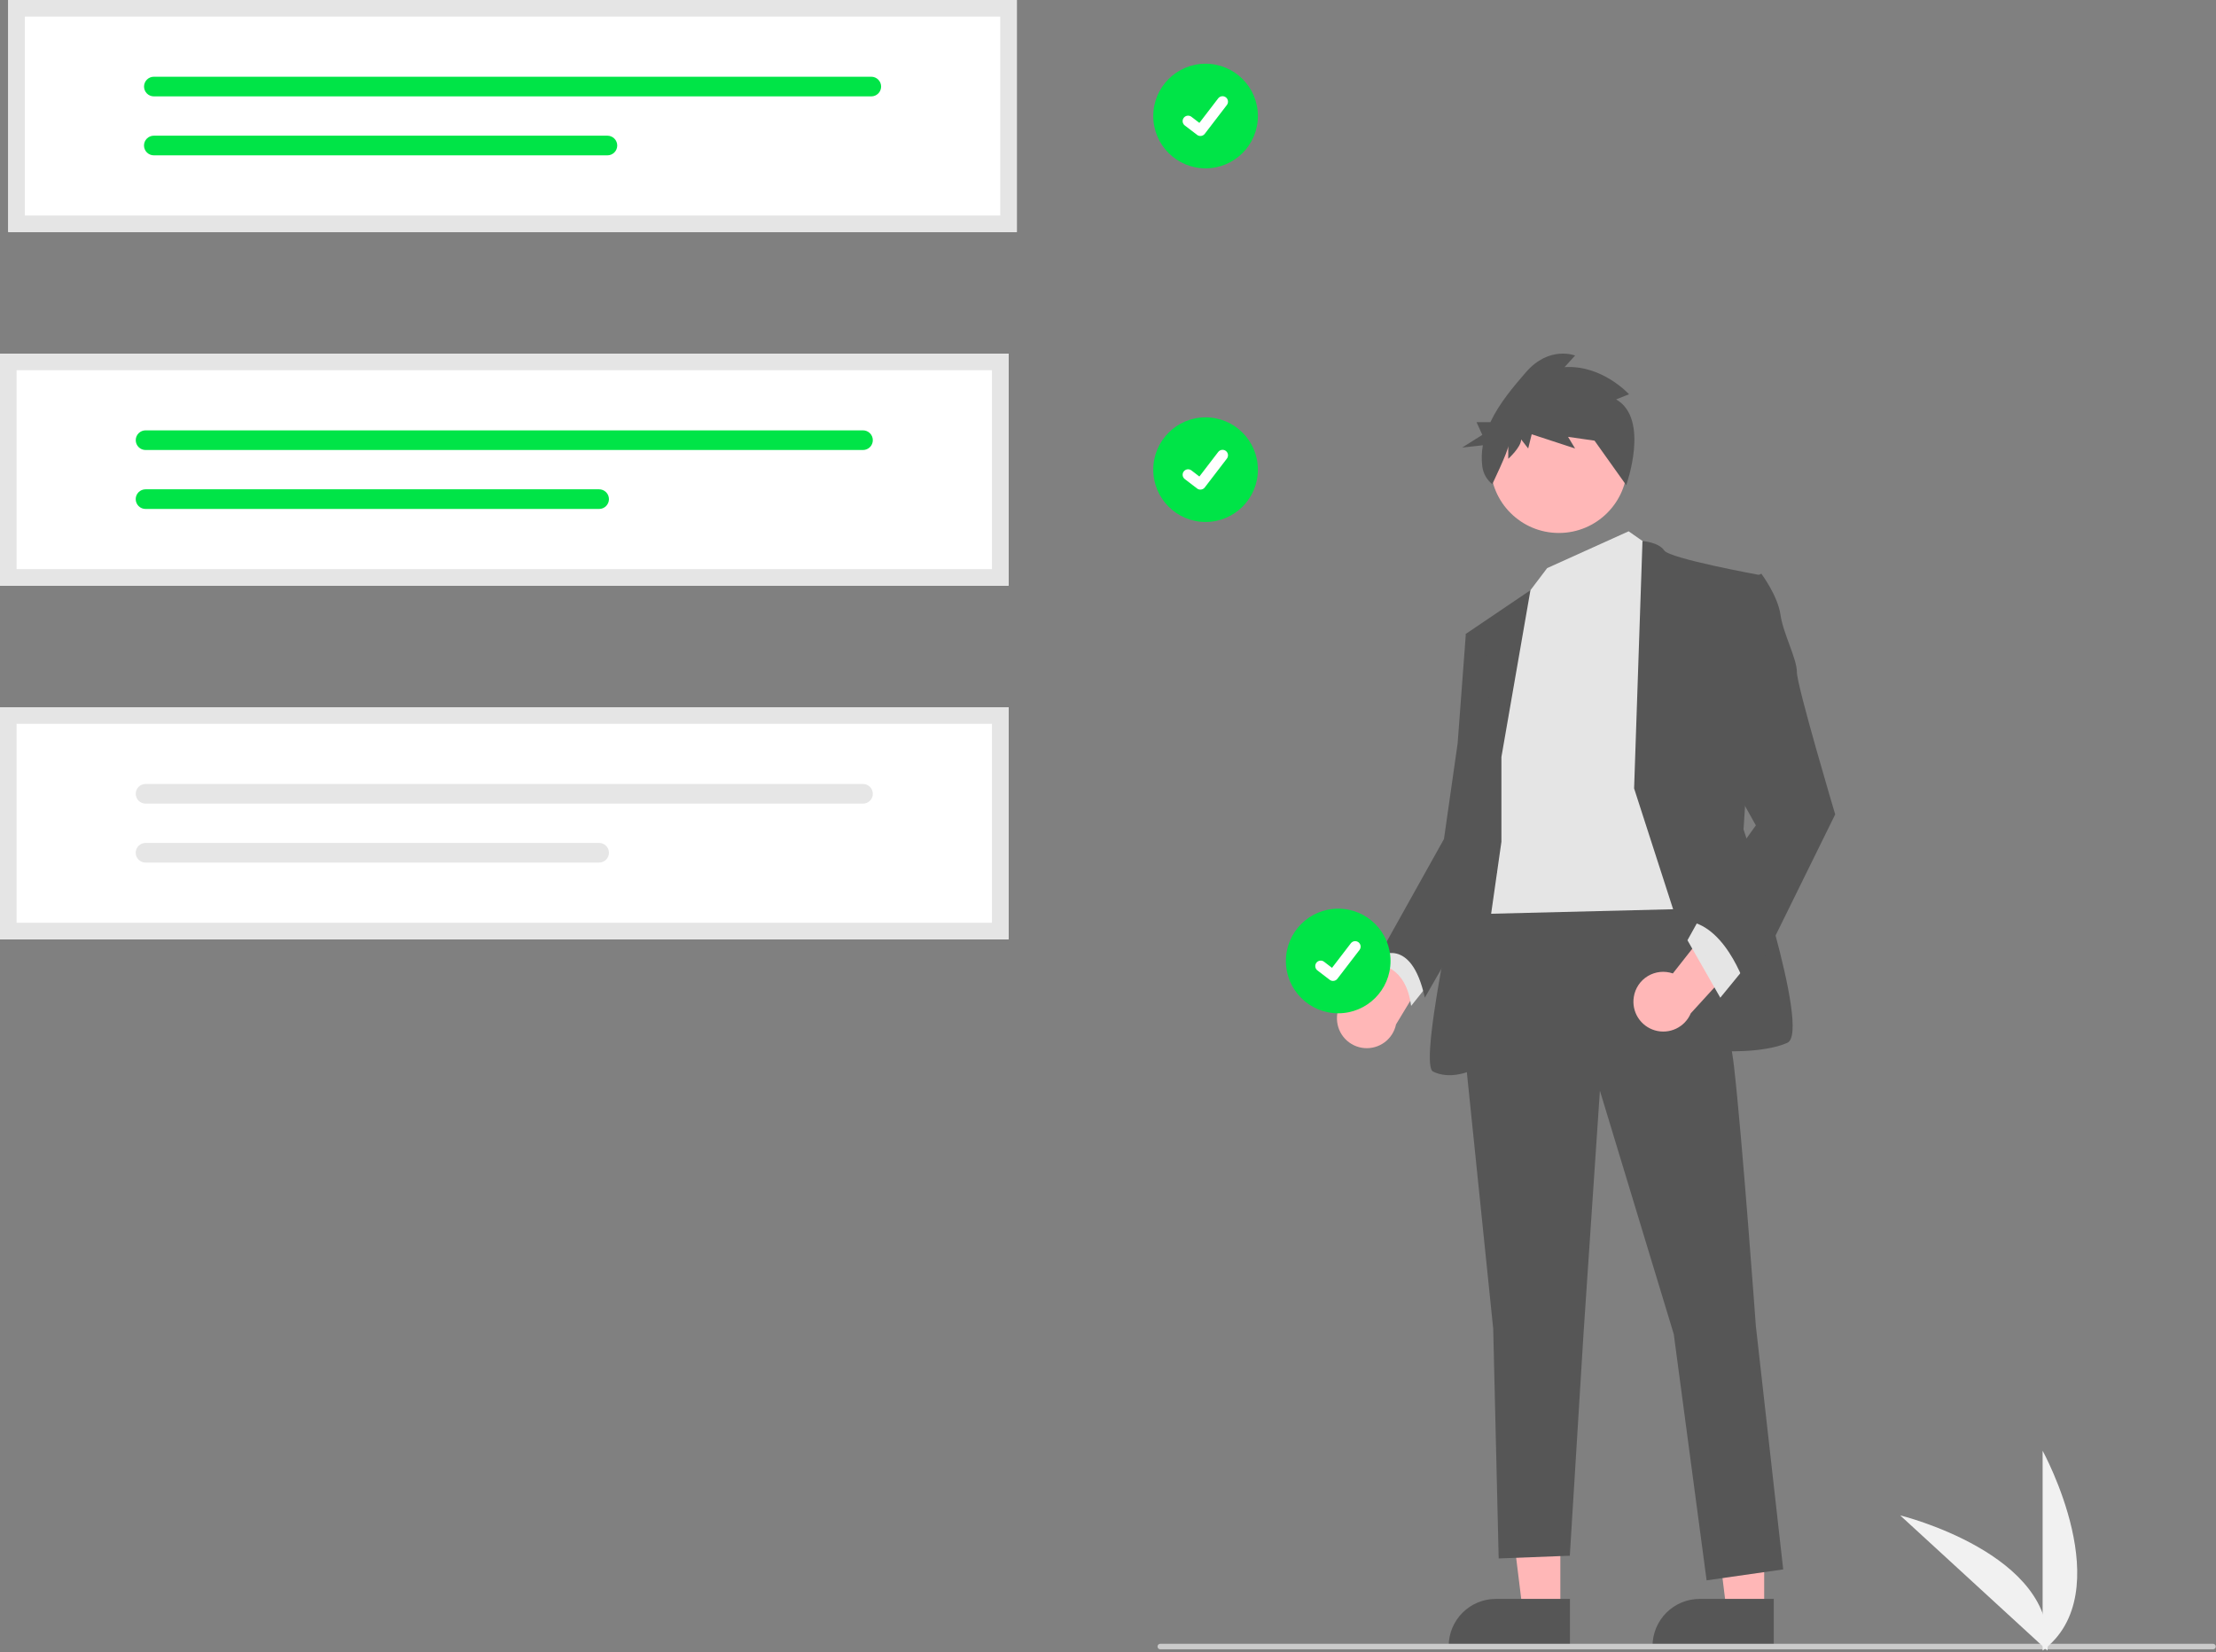 <svg width="802" height="598" viewBox="0 0 802 598" fill="none" xmlns="http://www.w3.org/2000/svg">
<rect x="0" y="0" width="802" height="598" fill="#808080" stroke="none"/>
<g clip-path="url(#clip0)">
<path d="M436.314 60.934C446.771 60.934 455.248 52.457 455.248 42C455.248 31.543 446.771 23.066 436.314 23.066C425.857 23.066 417.38 31.543 417.38 42C417.38 52.457 425.857 60.934 436.314 60.934Z" fill="#00E447"/>
<path d="M434.438 49.223C434.012 49.224 433.597 49.086 433.256 48.83L433.235 48.814L428.786 45.41C428.579 45.252 428.406 45.055 428.277 44.831C428.147 44.606 428.062 44.357 428.028 44.1C427.994 43.843 428.011 43.581 428.078 43.33C428.145 43.079 428.261 42.844 428.419 42.638C428.577 42.432 428.774 42.259 428.999 42.129C429.224 41.999 429.472 41.915 429.73 41.881C429.987 41.847 430.249 41.864 430.5 41.931C430.751 41.998 430.986 42.114 431.192 42.272L434.074 44.482L440.885 35.596C441.043 35.391 441.24 35.218 441.464 35.088C441.689 34.958 441.937 34.873 442.195 34.84C442.452 34.806 442.713 34.822 442.964 34.89C443.215 34.957 443.45 35.072 443.656 35.23L443.657 35.231L443.614 35.289L443.658 35.231C444.073 35.55 444.345 36.022 444.414 36.541C444.482 37.061 444.342 37.586 444.023 38.003L436.012 48.449C435.827 48.69 435.589 48.885 435.316 49.018C435.043 49.152 434.743 49.221 434.44 49.22L434.438 49.223Z" fill="white"/>
<path d="M436.314 188.934C446.771 188.934 455.248 180.457 455.248 170C455.248 159.543 446.771 151.066 436.314 151.066C425.857 151.066 417.38 159.543 417.38 170C417.38 180.457 425.857 188.934 436.314 188.934Z" fill="#00E447"/>
<path d="M434.438 177.223C434.012 177.224 433.597 177.086 433.256 176.83L433.235 176.814L428.786 173.41C428.579 173.252 428.406 173.055 428.277 172.831C428.147 172.606 428.062 172.357 428.028 172.1C427.994 171.843 428.011 171.581 428.078 171.33C428.145 171.079 428.261 170.844 428.419 170.638C428.577 170.432 428.774 170.259 428.999 170.129C429.224 169.999 429.472 169.915 429.73 169.881C429.987 169.847 430.249 169.864 430.5 169.931C430.751 169.998 430.986 170.114 431.192 170.272L434.074 172.482L440.885 163.596C441.043 163.39 441.24 163.218 441.464 163.088C441.689 162.958 441.937 162.874 442.195 162.84C442.452 162.806 442.713 162.823 442.964 162.89C443.215 162.957 443.45 163.073 443.656 163.23L443.657 163.231L443.614 163.29L443.658 163.231C444.073 163.55 444.345 164.022 444.414 164.541C444.482 165.061 444.342 165.587 444.023 166.003L436.012 176.449C435.827 176.69 435.589 176.885 435.316 177.019C435.043 177.152 434.743 177.221 434.44 177.22L434.438 177.223Z" fill="white"/>
<path d="M483.864 368.959C483.803 367.389 484.086 365.825 484.694 364.377C485.303 362.928 486.221 361.631 487.385 360.576C488.549 359.521 489.931 358.734 491.432 358.271C492.933 357.807 494.517 357.679 496.073 357.894L513.414 323.871L523.213 341.127L505.243 370.79C504.709 373.38 503.242 375.685 501.122 377.266C499.002 378.847 496.376 379.596 493.74 379.37C491.105 379.145 488.644 377.96 486.824 376.041C485.004 374.123 483.951 371.603 483.864 368.959L483.864 368.959Z" fill="#FFB7B7"/>
<path d="M564.71 583.194L551.101 583.193L544.627 530.702L564.712 530.703L564.71 583.194Z" fill="#FFB7B7"/>
<path d="M568.18 596.385L524.3 596.384V595.829C524.3 591.299 526.1 586.955 529.303 583.752C532.506 580.549 536.85 578.75 541.379 578.75H541.38L568.181 578.751L568.18 596.385Z" fill="#565656"/>
<path d="M638.483 583.194L624.874 583.193L618.4 530.702L638.485 530.703L638.483 583.194Z" fill="#FFB7B7"/>
<path d="M641.953 596.385L598.073 596.384V595.829C598.073 591.299 599.873 586.955 603.076 583.752C606.279 580.549 610.623 578.75 615.153 578.75H615.154L641.954 578.751L641.953 596.385Z" fill="#565656"/>
<path d="M504.767 339.349L498.826 349.25C498.826 349.25 508.727 349.25 510.708 364.102L518.629 354.201L504.767 339.349Z" fill="#E5E5E5"/>
<path d="M608.732 318.556C608.732 318.556 624.575 360.142 627.545 385.886C630.516 411.63 635.466 479.95 635.466 479.95L645.368 568.073L617.644 572.034L605.762 482.92L579.028 394.797L573.087 482.92L568.136 563.122L542.393 564.113L540.412 480.94L529.521 374.994L535.461 324.496L608.732 318.556Z" fill="#565656"/>
<path d="M564.176 192.918C577.847 192.918 588.929 181.835 588.929 168.164C588.929 154.493 577.847 143.411 564.176 143.411C550.504 143.411 539.422 154.493 539.422 168.164C539.422 181.835 550.504 192.918 564.176 192.918Z" fill="#FFB7B7"/>
<path d="M589.424 192.312L599.326 199.242L612.198 328.952L531.996 330.932L542.888 240.829L552.789 215.085L559.936 205.636L589.424 192.312Z" fill="#E5E5E5"/>
<path d="M591.405 285.386L594.435 195.819C594.435 195.819 600.316 196.272 602.296 199.243C604.277 202.213 636.952 208.154 636.952 208.154L631.011 300.238C631.011 300.238 655.764 373.509 646.853 377.469C637.942 381.43 622.099 380.44 622.099 380.44L591.405 285.386Z" fill="#565656"/>
<path d="M543.383 273.999L553.886 213.634L530.511 229.442L536.452 273.009L531.501 302.713C531.501 302.713 512.688 384.896 518.629 387.866C524.57 390.837 531.501 387.866 531.501 387.866L543.383 304.693V273.999Z" fill="#565656"/>
<path d="M537.442 227.462L530.511 229.442L527.54 269.048L522.589 303.703L498.826 346.28C498.826 346.28 510.708 338.359 515.658 361.132L541.829 315.568L537.442 227.462Z" fill="#565656"/>
<path d="M584.898 144.579L589.566 142.711C589.566 142.711 579.806 131.965 566.227 132.9L570.046 128.695C570.046 128.695 560.71 124.957 552.223 134.768C547.762 139.926 542.6 145.988 539.382 152.817H534.383L536.469 157.411L529.167 162.005L536.662 161.18C536.215 163.696 536.147 166.264 536.458 168.8C536.78 171.337 538.075 173.649 540.069 175.25V175.25C540.069 175.25 545.858 163.267 545.858 161.398V166.07C545.858 166.07 550.526 161.865 550.526 159.062L553.072 162.332L554.345 157.193L570.046 162.332L567.5 158.128L577.26 159.529L573.441 154.39L588.552 175.611C588.552 175.611 597.205 151.587 584.898 144.579Z" fill="#565656"/>
<path d="M591.299 360.839C591.544 359.287 592.126 357.808 593.004 356.505C593.881 355.202 595.034 354.108 596.381 353.299C597.728 352.49 599.235 351.986 600.798 351.823C602.36 351.66 603.94 351.841 605.424 352.354L629.04 322.345L635.302 341.175L611.916 366.785C610.889 369.222 609.003 371.198 606.617 372.338C604.23 373.478 601.508 373.703 598.967 372.97C596.425 372.237 594.241 370.597 592.828 368.361C591.415 366.125 590.871 363.449 591.299 360.839V360.839Z" fill="#FFB7B7"/>
<path d="M631.506 350.24L622.595 361.132L610.713 340.339L615.663 331.428L631.506 350.24Z" fill="#E5E5E5"/>
<path d="M629.526 211.619L637.447 207.659C637.447 207.659 643.388 215.58 644.378 222.511C645.368 229.442 650.319 238.353 650.319 243.304C650.319 248.255 664.181 294.792 664.181 294.792L632.496 359.152C632.496 359.152 625.565 335.388 610.713 333.408L635.467 298.753L621.605 273.999L629.526 211.619Z" fill="#565656"/>
<path d="M800.921 596.996H419.921C419.656 596.996 419.402 596.891 419.214 596.703C419.027 596.516 418.921 596.261 418.921 595.996C418.921 595.731 419.027 595.476 419.214 595.289C419.402 595.101 419.656 594.996 419.921 594.996H800.921C801.187 594.996 801.441 595.101 801.628 595.289C801.816 595.476 801.921 595.731 801.921 595.996C801.921 596.261 801.816 596.516 801.628 596.703C801.441 596.891 801.187 596.996 800.921 596.996Z" fill="#CBCBCB"/>
<path d="M365 212H0V128H365V212Z" fill="white"/>
<path d="M52.678 155.774C51.736 155.776 50.833 156.151 50.167 156.818C49.501 157.485 49.127 158.389 49.127 159.331C49.127 160.273 49.501 161.177 50.167 161.843C50.833 162.51 51.736 162.886 52.678 162.887H312.337C313.279 162.886 314.182 162.51 314.848 161.843C315.514 161.177 315.888 160.273 315.888 159.331C315.888 158.389 315.514 157.485 314.848 156.818C314.182 156.151 313.279 155.776 312.337 155.774H52.678Z" fill="#00E447"/>
<path d="M52.678 177.113C52.211 177.112 51.748 177.203 51.316 177.381C50.884 177.558 50.492 177.82 50.161 178.149C49.83 178.479 49.567 178.87 49.387 179.301C49.208 179.732 49.115 180.195 49.114 180.662C49.113 181.129 49.204 181.591 49.382 182.023C49.559 182.455 49.821 182.848 50.15 183.179C50.48 183.51 50.871 183.772 51.302 183.952C51.733 184.132 52.196 184.225 52.663 184.226H216.822C217.29 184.226 217.753 184.135 218.185 183.957C218.617 183.778 219.01 183.516 219.341 183.186C219.672 182.856 219.934 182.463 220.113 182.032C220.292 181.6 220.384 181.137 220.384 180.669C220.384 180.202 220.292 179.739 220.113 179.307C219.934 178.875 219.672 178.483 219.341 178.152C219.01 177.822 218.617 177.56 218.185 177.382C217.753 177.203 217.29 177.112 216.822 177.113H52.678Z" fill="#00E447"/>
<path d="M365 212H0V128H365V212ZM6 206H359V134H6V206Z" fill="#E5E5E5"/>
<path d="M365 340H0V256H365V340Z" fill="white"/>
<path d="M52.678 283.774C51.736 283.776 50.833 284.151 50.167 284.818C49.501 285.485 49.127 286.389 49.127 287.331C49.127 288.273 49.501 289.177 50.167 289.843C50.833 290.51 51.736 290.886 52.678 290.887H312.337C313.279 290.886 314.182 290.51 314.848 289.843C315.514 289.177 315.888 288.273 315.888 287.331C315.888 286.389 315.514 285.485 314.848 284.818C314.182 284.151 313.279 283.776 312.337 283.774H52.678Z" fill="#E6E6E6"/>
<path d="M52.678 305.113C52.211 305.112 51.748 305.203 51.316 305.381C50.884 305.558 50.492 305.82 50.161 306.149C49.83 306.479 49.567 306.87 49.387 307.301C49.208 307.732 49.115 308.195 49.114 308.662C49.113 309.129 49.204 309.591 49.382 310.023C49.559 310.455 49.821 310.848 50.15 311.179C50.48 311.51 50.871 311.772 51.302 311.952C51.733 312.132 52.196 312.225 52.663 312.226H216.822C217.29 312.226 217.753 312.135 218.185 311.957C218.617 311.778 219.01 311.516 219.341 311.186C219.672 310.856 219.934 310.463 220.113 310.032C220.292 309.6 220.384 309.137 220.384 308.669C220.384 308.202 220.292 307.739 220.113 307.307C219.934 306.875 219.672 306.483 219.341 306.152C219.01 305.822 218.617 305.56 218.185 305.382C217.753 305.203 217.29 305.112 216.822 305.113H52.678Z" fill="#E6E6E6"/>
<path d="M365 340H0V256H365V340ZM6 334H359V262H6V334Z" fill="#E5E5E5"/>
<path d="M368 84H3V0H368V84Z" fill="white"/>
<path d="M55.678 27.774C54.736 27.776 53.833 28.151 53.167 28.818C52.501 29.485 52.127 30.389 52.127 31.331C52.127 32.273 52.501 33.177 53.167 33.843C53.833 34.51 54.736 34.886 55.678 34.887H315.337C316.279 34.886 317.182 34.51 317.848 33.843C318.514 33.177 318.888 32.273 318.888 31.331C318.888 30.389 318.514 29.485 317.848 28.818C317.182 28.151 316.279 27.776 315.337 27.774H55.678Z" fill="#00E447"/>
<path d="M55.678 49.113C54.734 49.111 53.829 49.484 53.161 50.149C52.492 50.815 52.116 51.718 52.114 52.662C52.112 53.605 52.485 54.51 53.15 55.179C53.816 55.847 54.719 56.224 55.663 56.226H219.822C220.29 56.226 220.753 56.135 221.185 55.957C221.617 55.778 222.01 55.516 222.341 55.186C222.672 54.856 222.934 54.463 223.113 54.032C223.292 53.6 223.384 53.137 223.384 52.669C223.384 52.202 223.292 51.739 223.113 51.307C222.934 50.875 222.672 50.483 222.341 50.152C222.01 49.822 221.617 49.56 221.185 49.382C220.753 49.203 220.29 49.112 219.822 49.113H55.678Z" fill="#00E447"/>
<path d="M368 84H3V0H368V84ZM9 78H362V6H9V78Z" fill="#E5E5E5"/>
<path d="M739.248 597.457V525.117C739.248 525.117 767.44 576.403 739.248 597.457Z" fill="#F1F1F1"/>
<path d="M740.99 597.445L687.7 548.523C687.7 548.523 744.545 562.439 740.99 597.445Z" fill="#F1F1F1"/>
<path d="M484.314 366.78C494.771 366.78 503.248 358.303 503.248 347.846C503.248 337.389 494.771 328.912 484.314 328.912C473.857 328.912 465.38 337.389 465.38 347.846C465.38 358.303 473.857 366.78 484.314 366.78Z" fill="#00E447"/>
<path d="M482.438 355.068C482.012 355.069 481.597 354.931 481.256 354.676L481.235 354.66L476.785 351.256C476.579 351.098 476.406 350.901 476.276 350.676C476.146 350.451 476.061 350.203 476.027 349.945C475.993 349.688 476.01 349.426 476.077 349.175C476.144 348.924 476.26 348.689 476.418 348.483C476.576 348.276 476.773 348.103 476.998 347.973C477.223 347.843 477.471 347.759 477.729 347.725C477.987 347.691 478.248 347.708 478.499 347.776C478.75 347.843 478.985 347.959 479.192 348.117L482.074 350.328L488.885 341.442C489.042 341.236 489.239 341.063 489.464 340.933C489.689 340.803 489.937 340.719 490.194 340.685C490.452 340.651 490.713 340.668 490.964 340.735C491.215 340.802 491.45 340.918 491.656 341.076L491.656 341.077L491.614 341.135L491.658 341.077C492.073 341.396 492.345 341.867 492.414 342.387C492.482 342.906 492.342 343.432 492.023 343.848L484.012 354.295C483.827 354.536 483.588 354.73 483.316 354.864C483.043 354.998 482.743 355.067 482.439 355.066L482.438 355.068Z" fill="white"/>
</g>
<defs>
<clipPath id="clip0">
<rect width="801.921" height="597.457" fill="white"/>
</clipPath>
</defs>
</svg>
